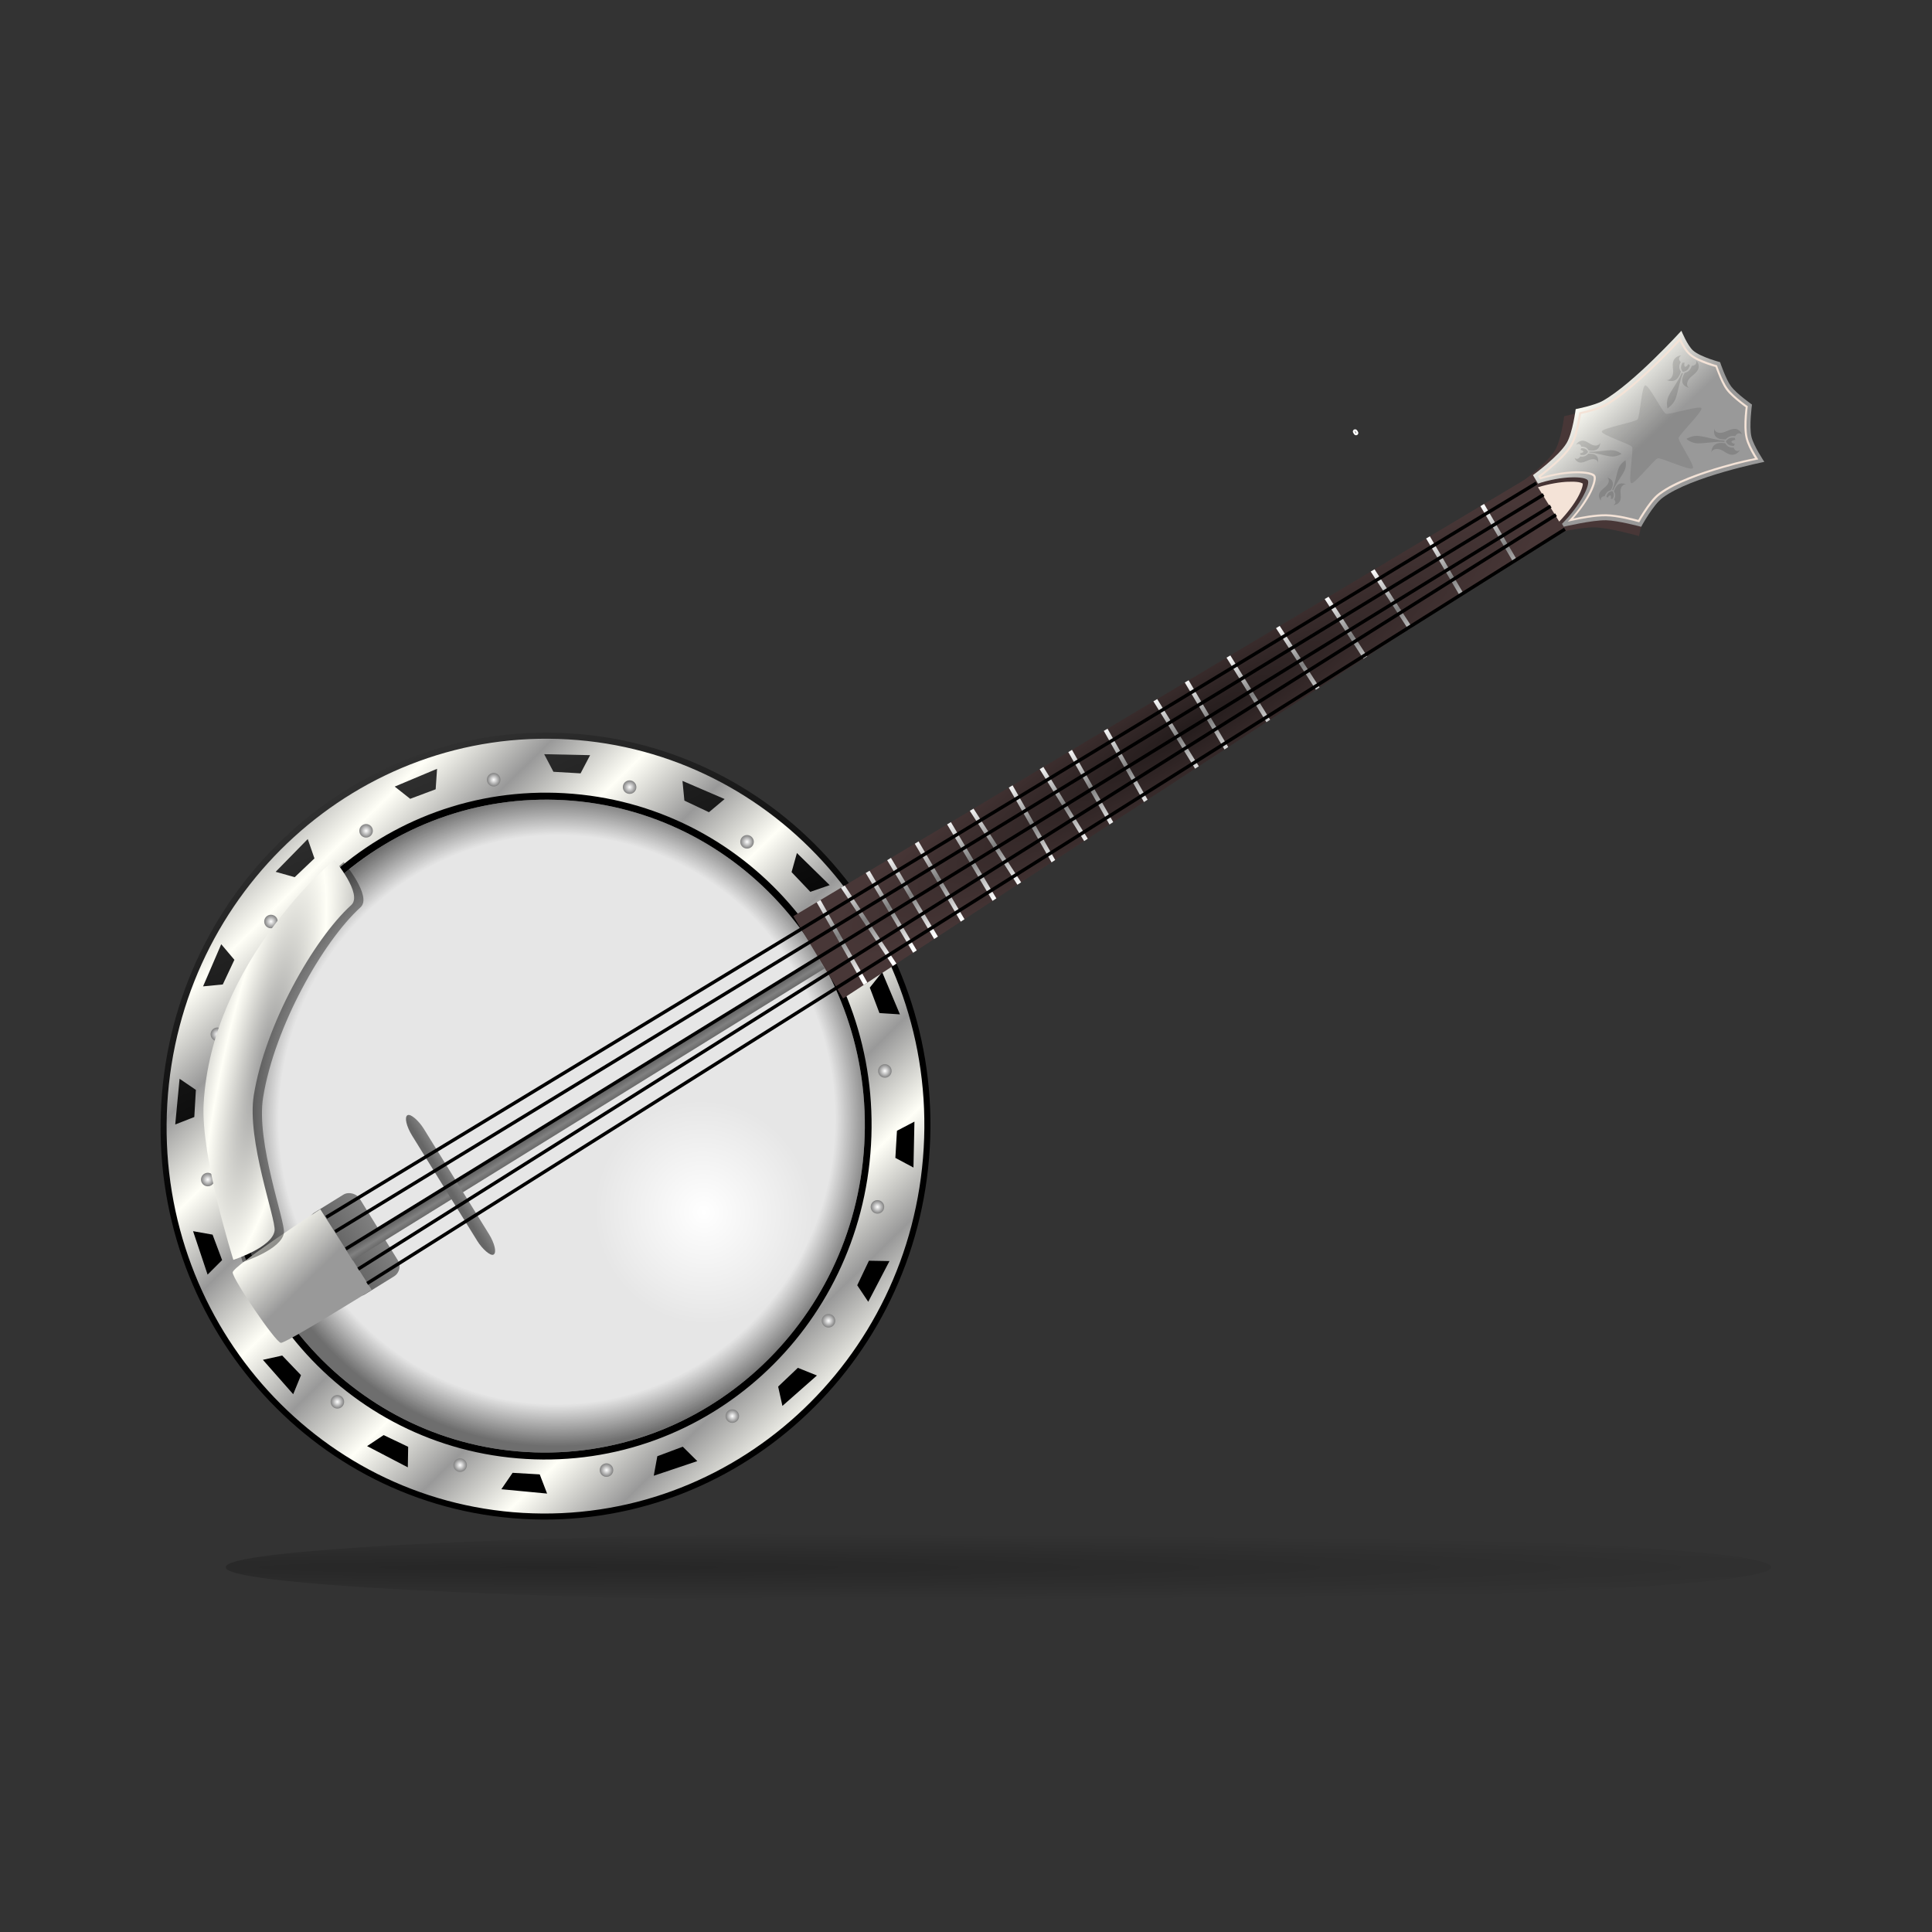 <svg:svg xmlns:dc="http://purl.org/dc/elements/1.1/" xmlns:ns1="http://www.w3.org/1999/xlink" xmlns:ns3="http://creativecommons.org/ns#" xmlns:rdf="http://www.w3.org/1999/02/22-rdf-syntax-ns#" xmlns:svg="http://www.w3.org/2000/svg" height="519.6" id="svg2" version="1.1" viewBox="-27.205 -80.121 519.6 519.6" width="519.6">
  <svg:rect x="-27.205" y="-80.121" width="519.6" height="519.6" fill="#333333" stroke="none"/>
  <svg:defs id="defs6">
    <svg:linearGradient id="linearGradient3957">
      <svg:stop id="stop3959" offset="0" stop-color="#666" />
      <svg:stop id="stop3961" offset="1" stop-color="#808080" />
    </svg:linearGradient>
    <svg:linearGradient id="linearGradient3853">
      <svg:stop id="stop3855" offset="0" stop-color="#999" />
      <svg:stop id="stop3861" offset=".5" stop-color="#fffff7" />
      <svg:stop id="stop3857" offset="1" stop-color="#999" />
    </svg:linearGradient>
    <svg:radialGradient cx="112.06" cy="340.77" gradientTransform="matrix(.818 .575 -.588 .837 211.8 -62.628)" gradientUnits="userSpaceOnUse" id="radialGradient3941" r="94.347">
      <svg:stop id="stop3871" offset="0" stop-opacity="0" />
      <svg:stop id="stop3877" offset=".871" stop-opacity="0" />
      <svg:stop id="stop3869" offset="1" stop-opacity=".523" />
    </svg:radialGradient>
    <svg:radialGradient cx="192.09" cy="496.11" gradientTransform="matrix(.334 .07 -.072 .346 97.119 148.02)" gradientUnits="userSpaceOnUse" id="radialGradient3944" r="94.347">
      <svg:stop id="stop3881" offset="0" stop-color="#fff" />
      <svg:stop id="stop3883" offset="1" stop-color="#e6e6e6" />
    </svg:radialGradient>
    <svg:linearGradient gradientTransform="matrix(.818 .575 -.575 .818 207.39 -56.356)" gradientUnits="userSpaceOnUse" id="linearGradient3948" spreadMethod="reflect" x1="11.748" x2="44.258" y1="265.55" y2="295.03" ns1:href="#linearGradient3853" />
    <svg:linearGradient gradientTransform="matrix(.818 .575 -.575 .818 207.39 -56.356)" gradientUnits="userSpaceOnUse" id="linearGradient3951" x1="125.54" x2="53.886" y1="317.93" y2="175.9">
      <svg:stop id="stop3889" offset="0" />
      <svg:stop id="stop3891" offset="1" stop-color="#4d4d4d" />
    </svg:linearGradient>
    <svg:linearGradient gradientUnits="userSpaceOnUse" id="linearGradient3963" x1="29.196" x2="41.261" y1="286.87" y2="286.87" ns1:href="#linearGradient3957" />
    <svg:linearGradient gradientTransform="matrix(.842 .539 -.539 .842 -219.79 90.432)" gradientUnits="userSpaceOnUse" id="linearGradient3966" x1="287.39" x2="311.85" y1="9.137" y2="33.366" ns1:href="#linearGradient3853" />
    <svg:radialGradient cx="322.13" cy="279.63" gradientTransform="matrix(.953 0 0 .173 15.065 238.47)" gradientUnits="userSpaceOnUse" id="radialGradient3969" r="128.29">
      <svg:stop id="stop3911" offset="0" stop-color="#241c1c" />
      <svg:stop id="stop3909" offset="1" stop-color="#483737" />
    </svg:radialGradient>
    <svg:linearGradient gradientTransform="matrix(.235 0 0 1.704 58.538 -201.98)" gradientUnits="userSpaceOnUse" id="linearGradient3973" x1="29.196" x2="41.261" y1="286.87" y2="286.87" ns1:href="#linearGradient3957" />
    <svg:linearGradient gradientUnits="userSpaceOnUse" id="linearGradient3987" x1="496.75" x2="505.04" y1="239.57" y2="281.57" ns1:href="#linearGradient3853" />
    <svg:radialGradient cx="325.2" cy="183.68" gradientUnits="userSpaceOnUse" id="radialGradient4375" r="3.513">
      <svg:stop id="stop4373" offset="0" stop-color="#fff" />
      <svg:stop id="stop4371" offset="1" stop-color="#808080" />
    </svg:radialGradient>
    <svg:linearGradient gradientUnits="userSpaceOnUse" id="linearGradient3094" x1="105.88" x2="105.88" y1="292.64" y2="285.64">
      <svg:stop id="stop3098" offset="0" stop-color="#4d4d4d" />
      <svg:stop id="stop3096" offset=".5" stop-color="#808080" />
      <svg:stop id="stop3092" offset="1" stop-color="#4d4d4d" />
    </svg:linearGradient>
    <svg:linearGradient gradientUnits="userSpaceOnUse" id="linearGradient3884" x1="201.09" x2="201.78" y1="298.83" y2="270.83">
      <svg:stop id="stop3879" offset="0" stop-color="#fff" />
      <svg:stop id="stop3886" offset=".5" stop-color="#808080" />
      <svg:stop id="stop3882" offset="1" stop-color="#fff" />
    </svg:linearGradient>
    <svg:radialGradient cx="43.495" cy="218.2" gradientTransform="matrix(2.012 -2.062 .39 .38 -134.11 234)" gradientUnits="userSpaceOnUse" id="radialGradient3896" r="44.477" ns1:href="#linearGradient3853" />
    <svg:radialGradient cx="120.32" cy="343.23" gradientTransform="matrix(2.011 0 0 .036 -121.61 330.92)" gradientUnits="userSpaceOnUse" id="radialGradient4318" r="207.78">
      <svg:stop id="stop4314" offset="0" />
      <svg:stop id="stop4316" offset="1" stop-opacity="0" />
    </svg:radialGradient>
  </svg:defs>
  <svg:g id="g4241" transform="matrix(.774 -.479 .479 .774 -94.701 48.235)">
    <svg:path d="m508.06 285.46c0.215 2.477 2.208 7.126 2.208 7.126s-3.757 4.542-4.682 7.273c-0.818 2.416-0.619 7.626-0.619 7.626s-21.081-7.382-31.326-4.807c-3.21 0.807-7.936 5.968-7.936 5.968s-6.066-6.67-9.807-9.097c-3.54-2.297-11.646-4.968-11.646-4.968l0.29-17.743s9.415-0.709 13.485-2.839c3.053-1.598 7.517-7.097 7.517-7.097s5.314 1.923 8.097 2.129c10.338 0.766 30.914-3.387 30.914-3.387s-0.722 4.232-0.118 6.213c0.769 2.521 4.535 6.478 4.535 6.478s-1.12 4.74-0.913 7.126z" fill="#483737" id="path4365" />
    <svg:path d="m192.28 352.23c-36.91 52.54-108.49 65.87-159.89 29.76-51.389-36.1-63.129-107.96-26.219-160.5s108.49-65.87 159.89-29.76c51.393 36.103 63.133 107.96 26.223 160.51z" fill="url(#linearGradient3951)" id="path2989" />
    <svg:path d="m164.99 193.18c-50.6-35.54-121.03-22.39-157.37 29.34-36.342 51.74-24.832 122.45 25.77 158 50.602 35.54 121.08 22.43 157.42-29.31 36.34-51.73 24.78-122.48-25.82-158.03zm3.114 7.419-5.225 3.089-6.572-4.617 0.412-5.859 11.385 7.387zm19.207 20.825 7.774 11.114-5.995 0.868-4.361-6.73 2.582-5.252zm-59.779-41.192-3.536 4.925-7.877-1.562-1.99-5.484 13.404 2.122zm77.317 77.114 3.242 13.162-5.907-1.323-1.646-7.878 4.31-3.961zm-120.73-79.578-1.323 5.907-7.878 1.646-3.961-4.31 13.162-3.242zm123.63 122.75-2.104 13.378-4.943-3.51 1.536-7.895 5.51-1.972zm-161.72-109.78l0.886 5.969-6.748 4.387-5.252-2.582 11.114-7.774zm-31.384 27.333 2.367 5.329-4.617 6.572-5.955-1.09 8.205-10.81zm177.97 125.03-7.387 11.385-3.045-5.233 4.617-6.572 5.816 0.419zm-27.957 31.153-11.665 6.929-0.195-5.865 6.756-4.343 5.104 3.28zm-170.32-115.79l4.361 3.904-1.562 7.877-5.903 1.391 3.104-13.172zm130.71 128.37 3.591 4.891-13.398 2.274 1.929-5.519 7.878-1.646zm-127.65-83.26l1.664 7.852-4.916 3.573-2.266-13.355 5.519 1.929zm86.466 85.184 1.409 5.878-13.215-3.097 3.929-4.343 7.877 1.562zm-73.354-49.43 4.343 6.756-3.28 5.104-6.929-11.665 5.865-0.195zm26.537 29.527 6.572 4.617-1.134 5.963-10.81-8.205 5.372-2.374z" fill="url(#linearGradient3948)" id="path3761" />
    <svg:path d="m155.84 206.23c-43.71-30.706-104.05-19.446-135.45 25.249-31.398 44.694-21.528 105.28 22.182 135.98 43.71 30.706 104.09 19.466 135.48-25.221 31.392-44.687 21.489-105.3-22.221-136.01z" id="path3765" />
    <svg:path d="m176.43 341.09c-30.63 43.59-90.013 54.65-132.65 24.7-42.637-29.96-52.378-89.57-21.756-133.16s90.006-54.65 132.65-24.7c42.637 29.952 52.377 89.57 21.756 133.16z" fill="url(#radialGradient3944)" id="path2987" />
    <svg:path d="m176.43 341.09c-30.63 43.59-90.013 54.65-132.65 24.7-42.637-29.96-52.378-89.57-21.756-133.16s90.006-54.65 132.65-24.7c42.637 29.952 52.377 89.57 21.756 133.16z" fill="url(#radialGradient3941)" id="path3865" />
    <svg:rect fill="url(#linearGradient3963)" height="28.405" id="rect3953" ry="3.464" width="17.033" x="24.228" y="272.66" />
    <svg:path d="m194.14 272.66-0.303 28.405 256.59-6.202-0.339-18.091z" fill="url(#radialGradient3969)" id="path3905" />
    <svg:path d="m29.71 272.73s-30.877 0.633-31.837 2.267c-1.048 1.784-0.125 24.187 1.168 25.175 1.182 0.903 31.054 0.811 31.054 0.811z" fill="url(#linearGradient3966)" id="path3895" />
    <svg:path d="m512.12 285.36c0.236 2.714 2.419 7.807 2.419 7.807s-4.116 4.976-5.129 7.968c-0.896 2.647-0.678 8.355-0.678 8.355s-20.523-7.678-31.098-6.807c-3.554 0.293-9.936 3.968-9.936 3.968s-4.847-5.198-7.807-7.097c-3.552-2.279-11.646-4.968-11.646-4.968l0.29-17.743s9.415-0.709 13.485-2.839c3.053-1.598 7.517-7.097 7.517-7.097s5.309 2.013 8.097 2.129c10.363 0.431 30.647-5.387 30.647-5.387s-0.791 4.636-0.129 6.807c0.842 2.762 4.968 7.097 4.968 7.097s-1.227 5.193-1 7.807z" fill="url(#linearGradient3987)" id="path3979" />
    <svg:path d="m506.91 265.19-0.438 0.125c-1.437 0.399-4.148 1.197-9.375 2.344-6.408 1.406-14.098 2.757-19.531 2.531-1.649-0.069-3.657-0.626-5.375-1.156-1.162-0.358-1.57-0.497-2.094-0.688l-0.188-0.062-0.125 0.156c-0.399 0.48-0.857 1.014-2 2.219-1.531 1.613-3.371 3.425-5.188 4.375-2.32 1.214-5.735 1.891-8.656 2.344-2.199 0.341-3.19 0.397-4 0.469l-0.281 0.031v1.156l0.25 0.062c4.025 1.047 7.409 2.578 9.812 4.031 1.202 0.727 2.164 1.451 2.812 2.062 0.648 0.611 0.95 1.15 0.969 1.375 0.016 0.19-0.213 0.674-0.781 1.25s-1.421 1.242-2.531 1.938c-2.22 1.391-5.427 2.891-9.219 3.969l-0.906 0.25 0.906 0.312c2.337 0.812 6.725 2.46 9.562 4.281 2.835 1.819 6.18 5.383 7.219 6.5l0.156 0.156 0.219-0.125c0.586-0.325 1.161-0.629 2.688-1.344 2.095-0.981 4.591-2.043 6.719-2.219 5.634-0.464 13.425 1.267 19.938 3.094 5.417 1.52 8.348 2.658 9.719 3.156l0.406 0.156v-0.438c-0.003-0.535-0.02-0.569 0-1.25 0.053-1.812 0.175-3.894 0.719-5.5 0.601-1.774 1.912-3.75 3.094-5.406 0.904-1.267 1.343-1.823 1.688-2.25l0.125-0.125-0.062-0.188c-0.197-0.477-0.419-0.926-0.844-2.125-0.587-1.655-1.204-3.61-1.344-5.219-0.135-1.56 0.12-3.494 0.406-5.156 0.214-1.246 0.335-1.798 0.438-2.25l0.031-0.156-0.094-0.125c-0.345-0.372-0.786-0.836-1.688-1.969-1.177-1.479-2.501-3.229-3.031-4.969-0.441-1.447-0.338-3.16-0.219-4.656 0.023-0.284 0.034-0.256 0.062-0.531l0.031-0.438zm-0.72 0.81c-0.004 0.036 0.004 0.041 0 0.094-0.12 1.508-0.204 3.314 0.281 4.906 0.577 1.892 1.909 3.668 3.094 5.156 0.859 1.079 1.32 1.544 1.656 1.906-0.099 0.439-0.206 0.927-0.406 2.094-0.288 1.673-0.614 3.671-0.469 5.344 0.149 1.721 0.816 3.679 1.406 5.344 0.399 1.127 0.599 1.596 0.781 2.031-0.334 0.41-0.776 0.904-1.625 2.094-1.192 1.671-2.516 3.701-3.156 5.594-0.584 1.725-0.727 3.86-0.781 5.688-0.014 0.467-0.005 0.62 0 0.844-1.425-0.523-4.101-1.569-9.312-3.031-6.536-1.834-14.387-3.634-20.188-3.156-2.285 0.188-4.799 1.294-6.906 2.281-1.411 0.661-1.983 0.978-2.531 1.281-1.132-1.215-4.314-4.562-7.188-6.406-2.697-1.731-6.49-3.192-8.938-4.062 3.487-1.067 6.481-2.395 8.594-3.719 1.138-0.713 2.039-1.437 2.656-2.062 0.617-0.625 1.015-1.161 0.969-1.719-0.046-0.558-0.495-1.097-1.188-1.75-0.693-0.653-1.677-1.381-2.906-2.125-2.404-1.454-5.787-2.941-9.75-4v-0.188c0.782-0.07 1.663-0.181 3.719-0.5 2.935-0.455 6.389-1.059 8.844-2.344 1.943-1.017 3.833-2.875 5.375-4.5 1.077-1.134 1.495-1.667 1.875-2.125 0.469 0.168 0.845 0.298 1.906 0.625 1.727 0.533 3.797 1.145 5.562 1.219 5.556 0.231 13.23-1.184 19.656-2.594 4.98-1.093 7.484-1.804 8.969-2.219z" fill="#f4e3d7" id="path3991" style="block-progression:tb;color:#000000;text-transform:none;text-indent:0" />
    <svg:path d="m448.17 279.67v13.944c7.892-1.836 13.459-5.572 13.337-6.986-0.122-1.416-5.542-5.121-13.337-6.958z" fill="#463535" id="path3997" />
    <svg:rect fill="none" height="1.255" id="rect4000" ry=".376" stroke="#fff" stroke-linecap="round" stroke-linejoin="round" stroke-width=".6" width=".753" x="410.26" y="237.87" />
    <svg:path d="m448.91 280.66v11.938c3.452-0.895 6.466-2.09 8.562-3.281 1.146-0.651 2.029-1.292 2.594-1.812 0.283-0.26 0.489-0.494 0.594-0.656s0.087-0.239 0.094-0.156c0.008 0.094-0.19-0.412-0.781-0.938s-1.486-1.133-2.625-1.781c-2.076-1.181-5.047-2.42-8.438-3.312z" fill="#f4e3d7" id="path4009" transform="translate(-1)" />
    <svg:path d="m480.78 138.55c-0.245 0.626-6.094 0.265-6.638 0.659-0.516 0.373-1.851 5.865-2.485 5.827-0.669-0.04-2.099-5.726-2.634-6.126-0.506-0.38-6.218 0.102-6.384-0.508-0.176-0.645 4.778-3.89 4.991-4.524 0.202-0.601-1.908-5.826-1.372-6.167 0.566-0.359 5.037 3.419 5.706 3.419 0.635-0 4.986-3.693 5.478-3.294 0.519 0.421-1.676 5.851-1.478 6.493 0.188 0.608 5.048 3.629 4.816 4.222z" id="path4015" opacity=".097" transform="matrix(1.61 -.45 .486 1.491 -340.12 295.98)" />
    <svg:g id="g4252" opacity=".134" transform="matrix(.06 -.074 .079 .056 509.64 386.91)">
      <svg:path d="m715.03-757.34c-1.411 1.984-12.144 16.75-11.562 35.594 0.689 22.341 10.675 57.937 9.5 80.031-0.053 0.991 0.118 0.907 0.938 0.938 0.484 0.018 1.194 0.022 2.188 0 0.867-0.019 1.053 0.053 1-0.938-1.175-22.094 8.811-57.69 9.5-80.031 0.581-18.844-10.151-33.61-11.562-35.594z" id="path4235" />
      <svg:path d="m679.94-676.47c-0.662 0.018-1.32 0.059-2 0.094 8.047 1.245 14.683 11.197 10.719 25.688-3.444 12.589-12.218 20.684-13.938 34.844-1.773 14.604 12.361 25.486 16.062 24.625-3.429-2.174-7.46-13.208 6.094-18.906-1.405-13.321 3.548-21.784 12.125-27.5 2.778-27.479-7.821-38.504-27.094-38.844-0.642-0.011-1.307-0.018-1.969 0z" id="path4197" />
      <svg:path d="m748.22-676.47c-19.311 0.319-29.937 11.336-27.156 38.844 8.577 5.716 13.53 14.179 12.125 27.5 13.553 5.698 9.523 16.732 6.094 18.906 3.701 0.861 17.836-10.021 16.062-24.625-1.72-14.16-10.493-22.255-13.938-34.844-3.965-14.49 2.672-24.443 10.719-25.688-0.68-0.035-1.338-0.082-2-0.094-0.641-0.012-1.283-0.01-1.906 0z" id="path4195" />
      <svg:path d="m715.03-636.56c-13.172 7.749-12.382 16.218-12.625 25.531 1.886 1.487 5.327 2.037 6.594 2.844 0.042-3.484 1.516-9.57 6.031-11.5 4.515 1.93 5.989 8.016 6.031 11.5 1.266-0.806 4.708-1.357 6.594-2.844-0.243-9.313 0.547-17.782-12.625-25.531z" id="path4173" />
    </svg:g>
    <svg:g id="g4325" opacity=".134" transform="matrix(.06 .074 .079 -.056 509.64 185.66)">
      <svg:path d="m715.03-757.34c-1.411 1.984-12.144 16.75-11.562 35.594 0.689 22.341 10.675 57.937 9.5 80.031-0.053 0.991 0.118 0.907 0.938 0.938 0.484 0.018 1.194 0.022 2.188 0 0.867-0.019 1.053 0.053 1-0.938-1.175-22.094 8.811-57.69 9.5-80.031 0.581-18.844-10.151-33.61-11.562-35.594z" id="path4327" />
      <svg:path d="m679.94-676.47c-0.662 0.018-1.32 0.059-2 0.094 8.047 1.245 14.683 11.197 10.719 25.688-3.444 12.589-12.218 20.684-13.938 34.844-1.773 14.604 12.361 25.486 16.062 24.625-3.429-2.174-7.46-13.208 6.094-18.906-1.405-13.321 3.548-21.784 12.125-27.5 2.778-27.479-7.821-38.504-27.094-38.844-0.642-0.011-1.307-0.018-1.969 0z" id="path4329" />
      <svg:path d="m748.22-676.47c-19.311 0.319-29.937 11.336-27.156 38.844 8.577 5.716 13.53 14.179 12.125 27.5 13.553 5.698 9.523 16.732 6.094 18.906 3.701 0.861 17.836-10.021 16.062-24.625-1.72-14.16-10.493-22.255-13.938-34.844-3.965-14.49 2.672-24.443 10.719-25.688-0.68-0.035-1.338-0.082-2-0.094-0.641-0.012-1.283-0.01-1.906 0z" id="path4331" />
      <svg:path d="m715.03-636.56c-13.172 7.749-12.382 16.218-12.625 25.531 1.886 1.487 5.327 2.037 6.594 2.844 0.042-3.484 1.516-9.57 6.031-11.5 4.515 1.93 5.989 8.016 6.031 11.5 1.266-0.806 4.708-1.357 6.594-2.844-0.243-9.313 0.547-17.782-12.625-25.531z" id="path4333" />
    </svg:g>
    <svg:g id="g4345" opacity=".134" transform="matrix(-.05 .063 -.067 -.047 459.09 204.64)">
      <svg:path d="m715.03-757.34c-1.411 1.984-12.144 16.75-11.562 35.594 0.689 22.341 10.675 57.937 9.5 80.031-0.053 0.991 0.118 0.907 0.938 0.938 0.484 0.018 1.194 0.022 2.188 0 0.867-0.019 1.053 0.053 1-0.938-1.175-22.094 8.811-57.69 9.5-80.031 0.581-18.844-10.151-33.61-11.562-35.594z" id="path4347" />
      <svg:path d="m679.94-676.47c-0.662 0.018-1.32 0.059-2 0.094 8.047 1.245 14.683 11.197 10.719 25.688-3.444 12.589-12.218 20.684-13.938 34.844-1.773 14.604 12.361 25.486 16.062 24.625-3.429-2.174-7.46-13.208 6.094-18.906-1.405-13.321 3.548-21.784 12.125-27.5 2.778-27.479-7.821-38.504-27.094-38.844-0.642-0.011-1.307-0.018-1.969 0z" id="path4349" />
      <svg:path d="m748.22-676.47c-19.311 0.319-29.937 11.336-27.156 38.844 8.577 5.716 13.53 14.179 12.125 27.5 13.553 5.698 9.523 16.732 6.094 18.906 3.701 0.861 17.836-10.021 16.062-24.625-1.72-14.16-10.493-22.255-13.938-34.844-3.965-14.49 2.672-24.443 10.719-25.688-0.68-0.035-1.338-0.082-2-0.094-0.641-0.012-1.283-0.01-1.906 0z" id="path4351" />
      <svg:path d="m715.03-636.56c-13.172 7.749-12.382 16.218-12.625 25.531 1.886 1.487 5.327 2.037 6.594 2.844 0.042-3.484 1.516-9.57 6.031-11.5 4.515 1.93 5.989 8.016 6.031 11.5 1.266-0.806 4.708-1.357 6.594-2.844-0.243-9.313 0.547-17.782-12.625-25.531z" id="path4353" />
    </svg:g>
    <svg:g id="g4355" opacity=".134" transform="matrix(-.05 -.063 -.067 .047 459.09 368.15)">
      <svg:path d="m715.03-757.34c-1.411 1.984-12.144 16.75-11.562 35.594 0.689 22.341 10.675 57.937 9.5 80.031-0.053 0.991 0.118 0.907 0.938 0.938 0.484 0.018 1.194 0.022 2.188 0 0.867-0.019 1.053 0.053 1-0.938-1.175-22.094 8.811-57.69 9.5-80.031 0.581-18.844-10.151-33.61-11.562-35.594z" id="path4357" />
      <svg:path d="m679.94-676.47c-0.662 0.018-1.32 0.059-2 0.094 8.047 1.245 14.683 11.197 10.719 25.688-3.444 12.589-12.218 20.684-13.938 34.844-1.773 14.604 12.361 25.486 16.062 24.625-3.429-2.174-7.46-13.208 6.094-18.906-1.405-13.321 3.548-21.784 12.125-27.5 2.778-27.479-7.821-38.504-27.094-38.844-0.642-0.011-1.307-0.018-1.969 0z" id="path4359" />
      <svg:path d="m748.22-676.47c-19.311 0.319-29.937 11.336-27.156 38.844 8.577 5.716 13.53 14.179 12.125 27.5 13.553 5.698 9.523 16.732 6.094 18.906 3.701 0.861 17.836-10.021 16.062-24.625-1.72-14.16-10.493-22.255-13.938-34.844-3.965-14.49 2.672-24.443 10.719-25.688-0.68-0.035-1.338-0.082-2-0.094-0.641-0.012-1.283-0.01-1.906 0z" id="path4361" />
      <svg:path d="m715.03-636.56c-13.172 7.749-12.382 16.218-12.625 25.531 1.886 1.487 5.327 2.037 6.594 2.844 0.042-3.484 1.516-9.57 6.031-11.5 4.515 1.93 5.989 8.016 6.031 11.5 1.266-0.806 4.708-1.357 6.594-2.844-0.243-9.313 0.547-17.782-12.625-25.531z" id="path4363" />
    </svg:g>
    <svg:path d="m328.71 183.68c0 1.94-1.573 3.513-3.513 3.513s-3.513-1.573-3.513-3.513 1.573-3.513 3.513-3.513 3.513 1.573 3.513 3.513z" fill="url(#radialGradient4375)" id="path4367" transform="matrix(.569 0 0 .569 9.024 142.26)" />
    <svg:path d="m328.71 183.68c0 1.94-1.573 3.513-3.513 3.513s-3.513-1.573-3.513-3.513 1.573-3.513 3.513-3.513 3.513 1.573 3.513 3.513z" fill="url(#radialGradient4375)" id="path4379" transform="matrix(.569 0 0 .569 -11.976 110.26)" />
    <svg:path d="m328.71 183.68c0 1.94-1.573 3.513-3.513 3.513s-3.513-1.573-3.513-3.513 1.573-3.513 3.513-3.513 3.513 1.573 3.513 3.513z" fill="url(#radialGradient4375)" id="path4383" transform="matrix(.569 0 0 .569 -44.976 87.262)" />
    <svg:path d="m328.71 183.68c0 1.94-1.573 3.513-3.513 3.513s-3.513-1.573-3.513-3.513 1.573-3.513 3.513-3.513 3.513 1.573 3.513 3.513z" fill="url(#radialGradient4375)" id="path4387" transform="matrix(.569 0 0 .569 -84.976 80.262)" />
    <svg:path d="m328.71 183.68c0 1.94-1.573 3.513-3.513 3.513s-3.513-1.573-3.513-3.513 1.573-3.513 3.513-3.513 3.513 1.573 3.513 3.513z" fill="url(#radialGradient4375)" id="path4391" transform="matrix(.569 0 0 .569 -122.98 88.262)" />
    <svg:path d="m328.71 183.68c0 1.94-1.573 3.513-3.513 3.513s-3.513-1.573-3.513-3.513 1.573-3.513 3.513-3.513 3.513 1.573 3.513 3.513z" fill="url(#radialGradient4375)" id="path4395" transform="matrix(.569 0 0 .569 -153.98 108.26)" />
    <svg:path d="m328.71 183.68c0 1.94-1.573 3.513-3.513 3.513s-3.513-1.573-3.513-3.513 1.573-3.513 3.513-3.513 3.513 1.573 3.513 3.513z" fill="url(#radialGradient4375)" id="path4399" transform="matrix(.569 0 0 .569 -178.98 143.26)" />
    <svg:path d="m328.71 183.68c0 1.94-1.573 3.513-3.513 3.513s-3.513-1.573-3.513-3.513 1.573-3.513 3.513-3.513 3.513 1.573 3.513 3.513z" fill="url(#radialGradient4375)" id="path4403" transform="matrix(.569 0 0 .569 -180.98 219.26)" />
    <svg:path d="m328.71 183.68c0 1.94-1.573 3.513-3.513 3.513s-3.513-1.573-3.513-3.513 1.573-3.513 3.513-3.513 3.513 1.573 3.513 3.513z" fill="url(#radialGradient4375)" id="path4407" transform="matrix(.569 0 0 .569 -159.98 254.26)" />
    <svg:path d="m328.71 183.68c0 1.94-1.573 3.513-3.513 3.513s-3.513-1.573-3.513-3.513 1.573-3.513 3.513-3.513 3.513 1.573 3.513 3.513z" fill="url(#radialGradient4375)" id="path4411" transform="matrix(.569 0 0 .569 -123.98 278.26)" />
    <svg:path d="m328.71 183.68c0 1.94-1.573 3.513-3.513 3.513s-3.513-1.573-3.513-3.513 1.573-3.513 3.513-3.513 3.513 1.573 3.513 3.513z" fill="url(#radialGradient4375)" id="path4415" transform="matrix(.569 0 0 .569 -83.976 284.26)" />
    <svg:path d="m328.71 183.68c0 1.94-1.573 3.513-3.513 3.513s-3.513-1.573-3.513-3.513 1.573-3.513 3.513-3.513 3.513 1.573 3.513 3.513z" fill="url(#radialGradient4375)" id="path4419" transform="matrix(.569 0 0 .569 -44.976 275.26)" />
    <svg:path d="m328.71 183.68c0 1.94-1.573 3.513-3.513 3.513s-3.513-1.573-3.513-3.513 1.573-3.513 3.513-3.513 3.513 1.573 3.513 3.513z" fill="url(#radialGradient4375)" id="path4423" transform="matrix(.569 0 0 .569 -14.976 254.26)" />
    <svg:path d="m328.71 183.68c0 1.94-1.573 3.513-3.513 3.513s-3.513-1.573-3.513-3.513 1.573-3.513 3.513-3.513 3.513 1.573 3.513 3.513z" fill="url(#radialGradient4375)" id="path4427" transform="matrix(.569 0 0 .569 8.024 221.26)" />
    <svg:rect fill="url(#linearGradient3094)" height="4" id="rect3078" width="164" x="29.884" y="286.64" />
    <svg:rect fill="url(#linearGradient3973)" height="48.405" id="rect3971" ry="5.903" width="4" x="64.228" y="262.66" />
    <svg:path d="m202.16 272.78-1.062 28.094 1.312-0.031 1.062-28.031-1.312-0.031zm8.344 0.125 0.875 27.719 1.281-0.031-0.844-27.656-1.312-0.031zm8.531 0.156-0.5 27.406 1.281-0.031 0.531-27.344-1.312-0.031zm7.375 0.125-0.438 27.094 1.312-0.031 0.438-27.062h-1.312zm9.5 0.156-0.562 26.719 1.312-0.031 0.562-26.688h-1.312zm11.125 0.156-0.469 26.281 1.344-0.031 0.438-26.219-1.312-0.031zm7.812 0.125 0.469 25.969 1.312-0.031-0.5-25.906-1.281-0.031zm13.406 0.219-0.875 25.438 1.281-0.031 0.906-25.375-1.312-0.031zm10.625 0.188v24.969l1.281-0.031v-24.938h-1.281zm9.844 0.156-0.906 24.594 1.312-0.031 0.875-24.562h-1.281zm12.219 0.188-0.969 24.125 1.281-0.031 0.969-24.062-1.281-0.031zm17.062 0.281v23.406l1.312-0.031v-23.344l-1.312-0.031zm10.812 0.156-0.438 23 1.312-0.031 0.438-22.938-1.312-0.031zm14.344 0.25v22.406l1.312-0.031v-22.344l-1.312-0.031zm17.031 0.281 0.438 21.688 1.281-0.031-0.438-21.656h-1.281zm16.75 0.25 0.438 21.031 1.344-0.031-0.438-20.969-1.344-0.031zm15.844 0.25 0.438 20.406 1.281-0.031-0.406-20.344-1.312-0.031zm19.062 0.312-0.438 19.656 1.281-0.031 0.438-19.594-1.281-0.031zm18.656 0.312-0.438 18.906 1.281-0.031 0.438-18.844-1.281-0.031z" fill="url(#linearGradient3884)" id="path3100" style="block-progression:tb;color:#000000;text-transform:none;text-indent:0" />
    <svg:path d="m2 273.93s11.769 2.934 14.908-0.932c2.168-2.671 6.991-27.075 15.839-37.269 13.791-15.888 39.147-29.839 54.04-32.611 4.671-0.869 2.795-13.976 2.795-13.976s-46.597 6.263-70.811 40.996c-8.94 12.822-16.771 43.791-16.771 43.791z" id="path3898" opacity=".398" />
    <svg:path d="m-0 271.93s11.769 2.934 14.908-0.932c2.168-2.671 6.991-27.075 15.839-37.269 13.791-15.888 39.147-29.839 54.04-32.611 4.671-0.869 2.795-13.976 2.795-13.976s-46.597 6.263-70.811 40.996c-8.939 12.83-16.771 43.79-16.771 43.79z" fill="url(#radialGradient3896)" id="path3888" />
    <svg:path d="m29.952 275.66 418.21 3.727" fill="none" id="path3900" stroke="#000" stroke-width="1px" />
    <svg:path d="m29.952 280.66 418.21 2.727" fill="none" id="path3902" stroke="#000" stroke-width="1px" />
    <svg:path d="m29.952 286.66 418.21 0.727" fill="none" id="path3904" stroke="#000" stroke-width="1px" />
    <svg:path d="m29.952 293.66 418.21-3.27" fill="none" id="path3906" stroke="#000" stroke-width="1px" />
    <svg:path d="m29.952 298.66 418.21-3.27" fill="none" id="path3908" stroke="#000" stroke-width="1px" />
  </svg:g>
  <svg:path d="m449.09 343.23a207.78 7.454 0 1 1 -415.55 0 207.78 7.454 0 1 1 415.55 0z" fill="url(#radialGradient4318)" fill-opacity=".636" id="path4310" opacity=".398" transform="matrix(1 0 0 1.25 0 -87.671)" />
</svg:svg>